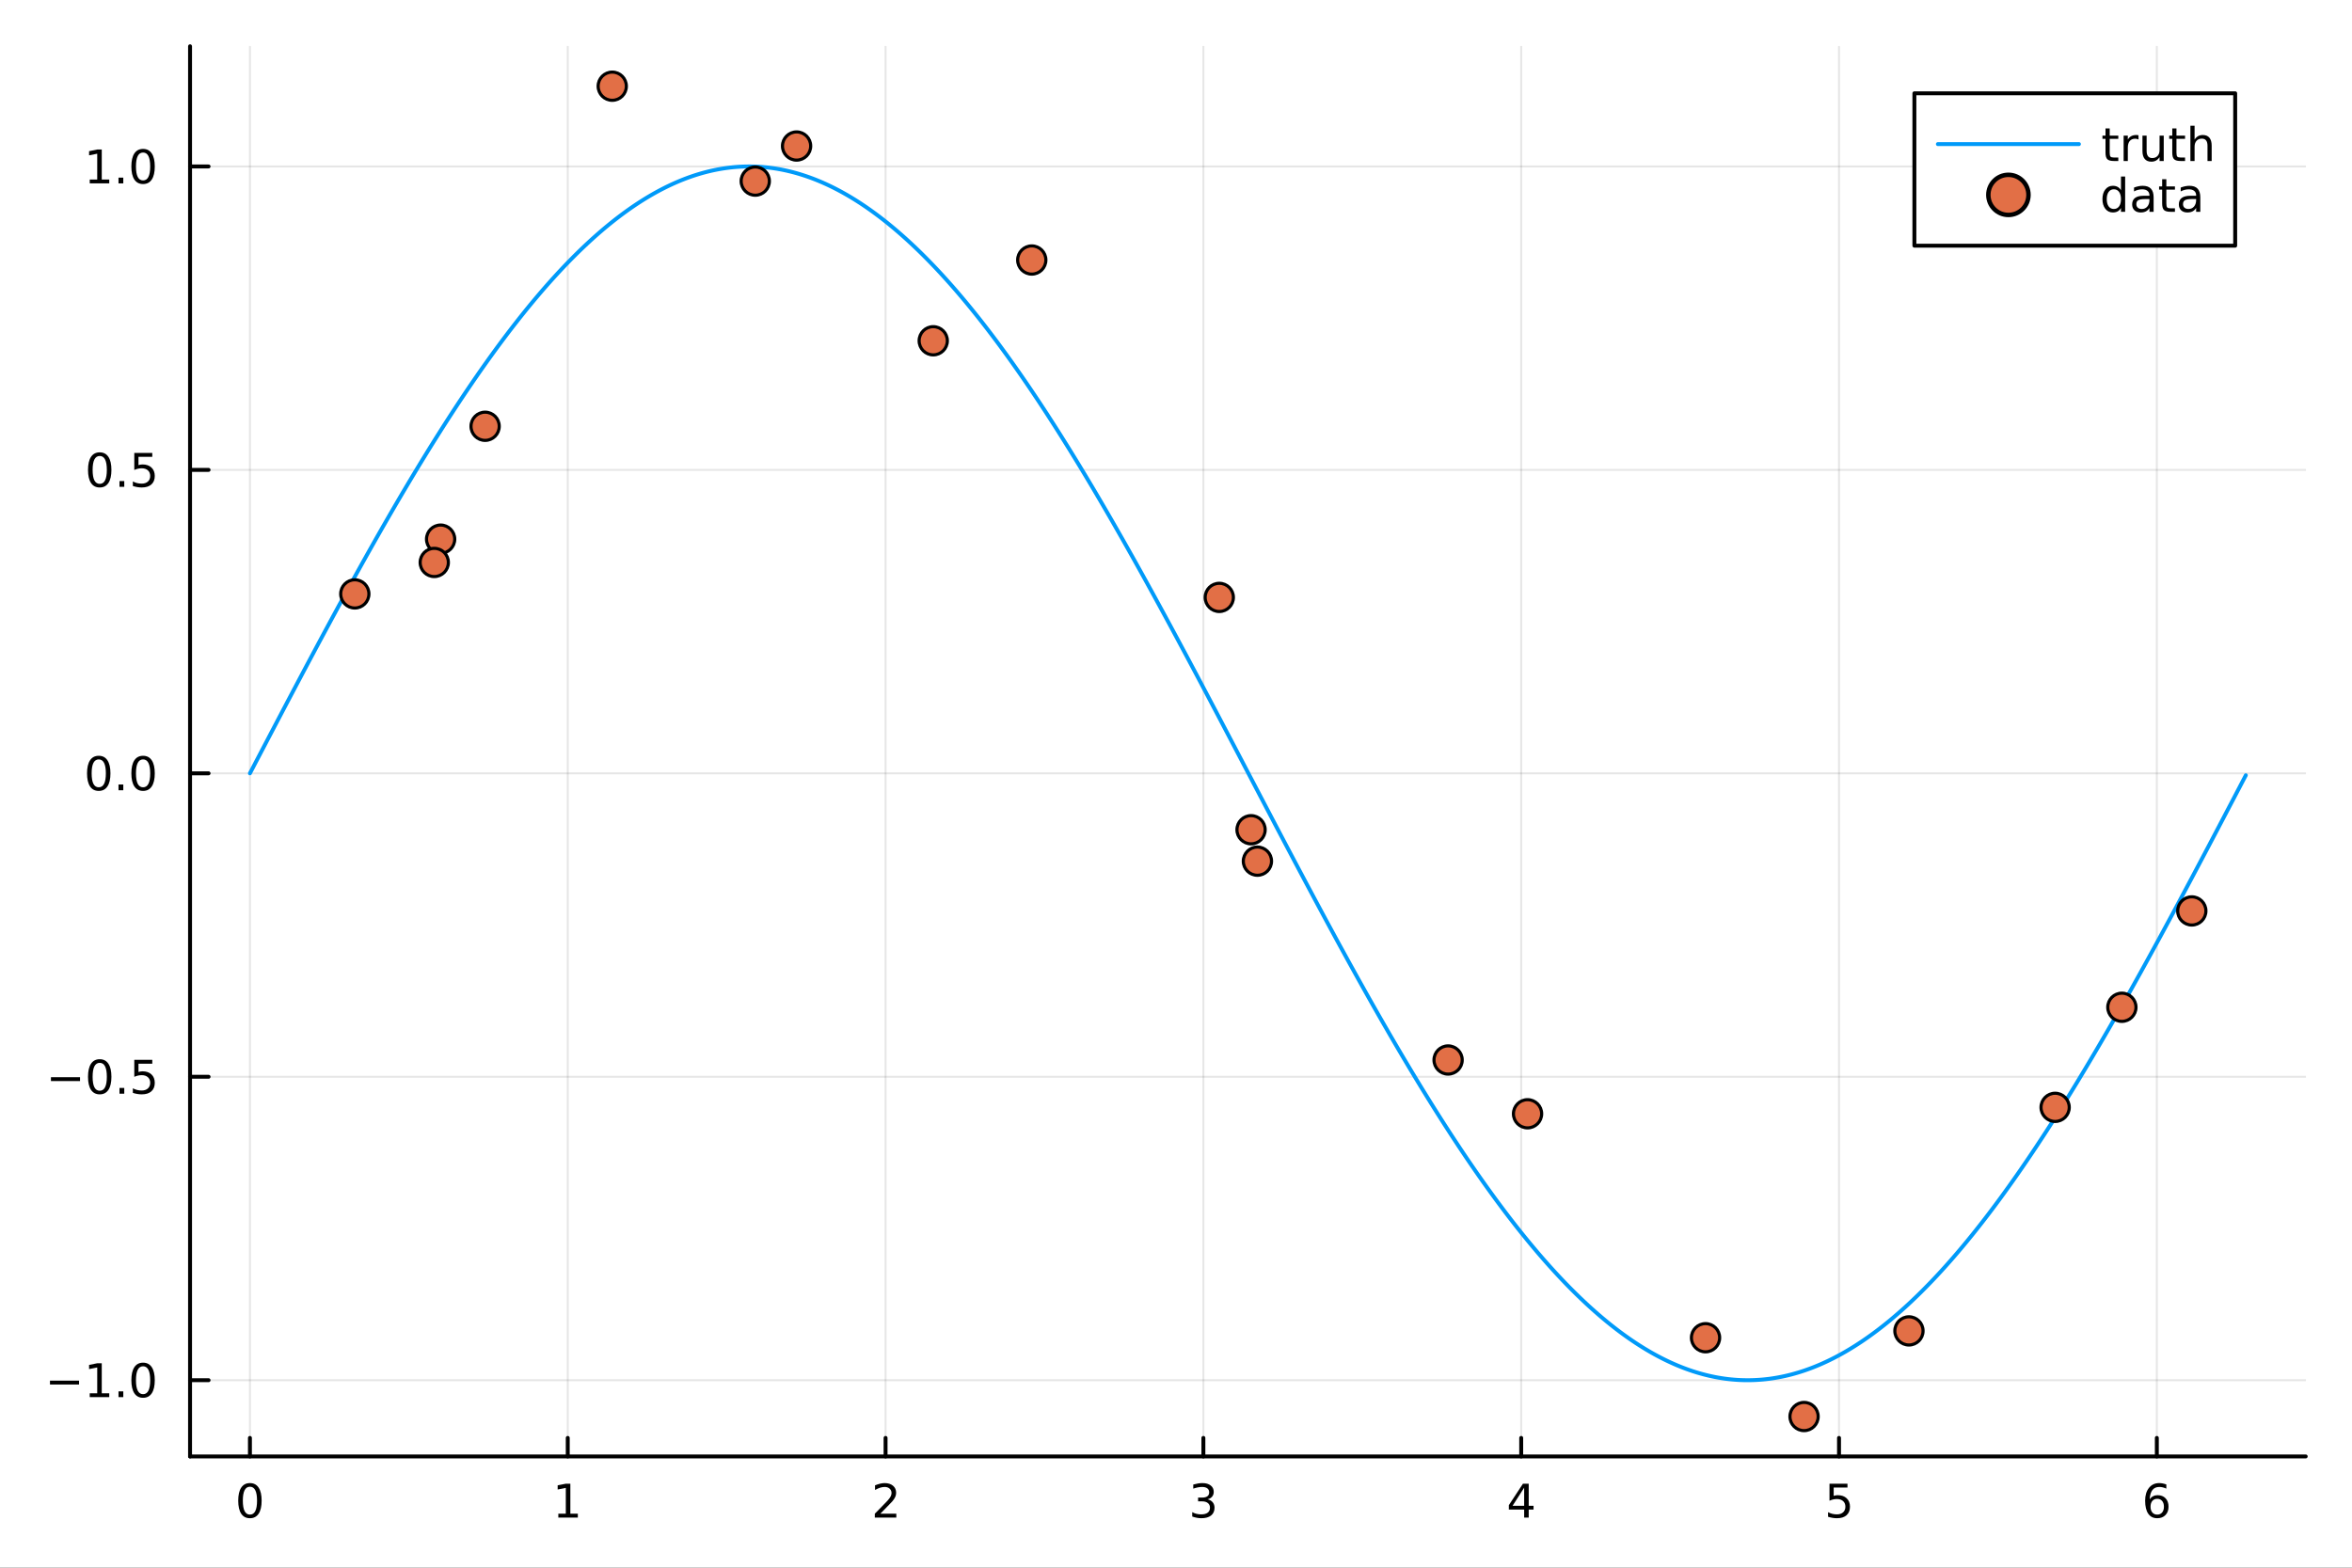 <?xml version="1.0" encoding="utf-8"?>
<svg xmlns="http://www.w3.org/2000/svg" xmlns:xlink="http://www.w3.org/1999/xlink" width="600" height="400" viewBox="0 0 2400 1600">
<rect x="0" y="0" width="2400" height="1600" fill="#333333" stroke="none"/>
<defs>
  <clipPath id="clip470">
    <rect x="0" y="0" width="2400" height="1600"/>
  </clipPath>
</defs>
<path clip-path="url(#clip470)" d="M0 1600 L2400 1600 L2400 0 L0 0  Z" fill="#ffffff" fill-rule="evenodd" fill-opacity="1"/>
<defs>
  <clipPath id="clip471">
    <rect x="480" y="0" width="1681" height="1600"/>
  </clipPath>
</defs>
<path clip-path="url(#clip470)" d="M193.936 1486.45 L2352.76 1486.45 L2352.76 47.244 L193.936 47.244  Z" fill="#ffffff" fill-rule="evenodd" fill-opacity="1"/>
<defs>
  <clipPath id="clip472">
    <rect x="193" y="47" width="2160" height="1440"/>
  </clipPath>
</defs>
<polyline clip-path="url(#clip472)" style="stroke:#000000; stroke-linecap:round; stroke-linejoin:round; stroke-width:2; stroke-opacity:0.1; fill:none" points="255.035,1486.45 255.035,47.244 "/>
<polyline clip-path="url(#clip472)" style="stroke:#000000; stroke-linecap:round; stroke-linejoin:round; stroke-width:2; stroke-opacity:0.1; fill:none" points="579.338,1486.45 579.338,47.244 "/>
<polyline clip-path="url(#clip472)" style="stroke:#000000; stroke-linecap:round; stroke-linejoin:round; stroke-width:2; stroke-opacity:0.1; fill:none" points="903.641,1486.45 903.641,47.244 "/>
<polyline clip-path="url(#clip472)" style="stroke:#000000; stroke-linecap:round; stroke-linejoin:round; stroke-width:2; stroke-opacity:0.1; fill:none" points="1227.94,1486.45 1227.94,47.244 "/>
<polyline clip-path="url(#clip472)" style="stroke:#000000; stroke-linecap:round; stroke-linejoin:round; stroke-width:2; stroke-opacity:0.1; fill:none" points="1552.25,1486.45 1552.25,47.244 "/>
<polyline clip-path="url(#clip472)" style="stroke:#000000; stroke-linecap:round; stroke-linejoin:round; stroke-width:2; stroke-opacity:0.1; fill:none" points="1876.55,1486.45 1876.55,47.244 "/>
<polyline clip-path="url(#clip472)" style="stroke:#000000; stroke-linecap:round; stroke-linejoin:round; stroke-width:2; stroke-opacity:0.1; fill:none" points="2200.85,1486.45 2200.85,47.244 "/>
<polyline clip-path="url(#clip472)" style="stroke:#000000; stroke-linecap:round; stroke-linejoin:round; stroke-width:2; stroke-opacity:0.1; fill:none" points="193.936,1408.65 2352.76,1408.65 "/>
<polyline clip-path="url(#clip472)" style="stroke:#000000; stroke-linecap:round; stroke-linejoin:round; stroke-width:2; stroke-opacity:0.1; fill:none" points="193.936,1098.96 2352.76,1098.96 "/>
<polyline clip-path="url(#clip472)" style="stroke:#000000; stroke-linecap:round; stroke-linejoin:round; stroke-width:2; stroke-opacity:0.1; fill:none" points="193.936,789.268 2352.76,789.268 "/>
<polyline clip-path="url(#clip472)" style="stroke:#000000; stroke-linecap:round; stroke-linejoin:round; stroke-width:2; stroke-opacity:0.1; fill:none" points="193.936,479.577 2352.76,479.577 "/>
<polyline clip-path="url(#clip472)" style="stroke:#000000; stroke-linecap:round; stroke-linejoin:round; stroke-width:2; stroke-opacity:0.1; fill:none" points="193.936,169.886 2352.76,169.886 "/>
<polyline clip-path="url(#clip470)" style="stroke:#000000; stroke-linecap:round; stroke-linejoin:round; stroke-width:4; stroke-opacity:1; fill:none" points="193.936,1486.45 2352.76,1486.45 "/>
<polyline clip-path="url(#clip470)" style="stroke:#000000; stroke-linecap:round; stroke-linejoin:round; stroke-width:4; stroke-opacity:1; fill:none" points="255.035,1486.45 255.035,1467.55 "/>
<polyline clip-path="url(#clip470)" style="stroke:#000000; stroke-linecap:round; stroke-linejoin:round; stroke-width:4; stroke-opacity:1; fill:none" points="579.338,1486.45 579.338,1467.55 "/>
<polyline clip-path="url(#clip470)" style="stroke:#000000; stroke-linecap:round; stroke-linejoin:round; stroke-width:4; stroke-opacity:1; fill:none" points="903.641,1486.45 903.641,1467.55 "/>
<polyline clip-path="url(#clip470)" style="stroke:#000000; stroke-linecap:round; stroke-linejoin:round; stroke-width:4; stroke-opacity:1; fill:none" points="1227.94,1486.45 1227.94,1467.55 "/>
<polyline clip-path="url(#clip470)" style="stroke:#000000; stroke-linecap:round; stroke-linejoin:round; stroke-width:4; stroke-opacity:1; fill:none" points="1552.25,1486.45 1552.25,1467.55 "/>
<polyline clip-path="url(#clip470)" style="stroke:#000000; stroke-linecap:round; stroke-linejoin:round; stroke-width:4; stroke-opacity:1; fill:none" points="1876.55,1486.45 1876.55,1467.55 "/>
<polyline clip-path="url(#clip470)" style="stroke:#000000; stroke-linecap:round; stroke-linejoin:round; stroke-width:4; stroke-opacity:1; fill:none" points="2200.85,1486.45 2200.85,1467.55 "/>
<path clip-path="url(#clip470)" d="M255.035 1517.37 Q251.424 1517.37 249.595 1520.93 Q247.789 1524.47 247.789 1531.6 Q247.789 1538.71 249.595 1542.27 Q251.424 1545.82 255.035 1545.82 Q258.669 1545.82 260.474 1542.27 Q262.303 1538.71 262.303 1531.6 Q262.303 1524.47 260.474 1520.93 Q258.669 1517.37 255.035 1517.37 M255.035 1513.66 Q260.845 1513.66 263.9 1518.27 Q266.979 1522.85 266.979 1531.6 Q266.979 1540.33 263.9 1544.94 Q260.845 1549.52 255.035 1549.52 Q249.225 1549.52 246.146 1544.94 Q243.09 1540.33 243.09 1531.6 Q243.09 1522.85 246.146 1518.27 Q249.225 1513.66 255.035 1513.66 Z" fill="#000000" fill-rule="nonzero" fill-opacity="1" /><path clip-path="url(#clip470)" d="M569.72 1544.91 L577.358 1544.91 L577.358 1518.55 L569.048 1520.21 L569.048 1515.95 L577.312 1514.29 L581.988 1514.29 L581.988 1544.91 L589.627 1544.91 L589.627 1548.85 L569.72 1548.85 L569.72 1544.91 Z" fill="#000000" fill-rule="nonzero" fill-opacity="1" /><path clip-path="url(#clip470)" d="M898.293 1544.91 L914.613 1544.91 L914.613 1548.85 L892.668 1548.85 L892.668 1544.91 Q895.33 1542.16 899.914 1537.53 Q904.52 1532.88 905.701 1531.53 Q907.946 1529.01 908.826 1527.27 Q909.729 1525.51 909.729 1523.82 Q909.729 1521.07 907.784 1519.33 Q905.863 1517.6 902.761 1517.6 Q900.562 1517.6 898.108 1518.36 Q895.678 1519.13 892.9 1520.68 L892.9 1515.95 Q895.724 1514.82 898.178 1514.24 Q900.631 1513.66 902.668 1513.66 Q908.039 1513.66 911.233 1516.35 Q914.428 1519.03 914.428 1523.52 Q914.428 1525.65 913.617 1527.57 Q912.83 1529.47 910.724 1532.07 Q910.145 1532.74 907.043 1535.95 Q903.942 1539.15 898.293 1544.91 Z" fill="#000000" fill-rule="nonzero" fill-opacity="1" /><path clip-path="url(#clip470)" d="M1232.19 1530.21 Q1235.55 1530.93 1237.42 1533.2 Q1239.32 1535.47 1239.32 1538.8 Q1239.32 1543.92 1235.8 1546.72 Q1232.28 1549.52 1225.8 1549.52 Q1223.63 1549.52 1221.31 1549.08 Q1219.02 1548.66 1216.57 1547.81 L1216.57 1543.29 Q1218.51 1544.43 1220.83 1545.01 Q1223.14 1545.58 1225.66 1545.58 Q1230.06 1545.58 1232.35 1543.85 Q1234.67 1542.11 1234.67 1538.8 Q1234.67 1535.75 1232.52 1534.03 Q1230.39 1532.3 1226.57 1532.3 L1222.54 1532.3 L1222.54 1528.45 L1226.75 1528.45 Q1230.2 1528.45 1232.03 1527.09 Q1233.86 1525.7 1233.86 1523.11 Q1233.86 1520.45 1231.96 1519.03 Q1230.08 1517.6 1226.57 1517.6 Q1224.64 1517.6 1222.45 1518.01 Q1220.25 1518.43 1217.61 1519.31 L1217.61 1515.14 Q1220.27 1514.4 1222.58 1514.03 Q1224.92 1513.66 1226.98 1513.66 Q1232.31 1513.66 1235.41 1516.09 Q1238.51 1518.5 1238.51 1522.62 Q1238.51 1525.49 1236.87 1527.48 Q1235.22 1529.45 1232.19 1530.21 Z" fill="#000000" fill-rule="nonzero" fill-opacity="1" /><path clip-path="url(#clip470)" d="M1555.26 1518.36 L1543.45 1536.81 L1555.26 1536.81 L1555.26 1518.36 M1554.03 1514.29 L1559.91 1514.29 L1559.91 1536.81 L1564.84 1536.81 L1564.84 1540.7 L1559.91 1540.7 L1559.91 1548.85 L1555.26 1548.85 L1555.26 1540.7 L1539.65 1540.7 L1539.65 1536.19 L1554.03 1514.29 Z" fill="#000000" fill-rule="nonzero" fill-opacity="1" /><path clip-path="url(#clip470)" d="M1866.83 1514.29 L1885.18 1514.29 L1885.18 1518.22 L1871.11 1518.22 L1871.11 1526.7 Q1872.13 1526.35 1873.15 1526.19 Q1874.17 1526 1875.18 1526 Q1880.97 1526 1884.35 1529.17 Q1887.73 1532.34 1887.73 1537.76 Q1887.73 1543.34 1884.26 1546.44 Q1880.79 1549.52 1874.47 1549.52 Q1872.29 1549.52 1870.02 1549.15 Q1867.78 1548.78 1865.37 1548.04 L1865.37 1543.34 Q1867.45 1544.47 1869.67 1545.03 Q1871.9 1545.58 1874.37 1545.58 Q1878.38 1545.58 1880.72 1543.48 Q1883.05 1541.37 1883.05 1537.76 Q1883.05 1534.15 1880.72 1532.04 Q1878.38 1529.94 1874.37 1529.94 Q1872.5 1529.94 1870.62 1530.35 Q1868.77 1530.77 1866.83 1531.65 L1866.83 1514.29 Z" fill="#000000" fill-rule="nonzero" fill-opacity="1" /><path clip-path="url(#clip470)" d="M2201.26 1529.7 Q2198.11 1529.7 2196.26 1531.86 Q2194.43 1534.01 2194.43 1537.76 Q2194.43 1541.49 2196.26 1543.66 Q2198.11 1545.82 2201.26 1545.82 Q2204.41 1545.82 2206.23 1543.66 Q2208.09 1541.49 2208.09 1537.76 Q2208.09 1534.01 2206.23 1531.86 Q2204.41 1529.7 2201.26 1529.7 M2210.54 1515.05 L2210.54 1519.31 Q2208.78 1518.48 2206.98 1518.04 Q2205.19 1517.6 2203.43 1517.6 Q2198.8 1517.6 2196.35 1520.72 Q2193.92 1523.85 2193.57 1530.17 Q2194.94 1528.15 2197 1527.09 Q2199.06 1526 2201.54 1526 Q2206.74 1526 2209.75 1529.17 Q2212.79 1532.32 2212.79 1537.76 Q2212.79 1543.08 2209.64 1546.3 Q2206.49 1549.52 2201.26 1549.52 Q2195.26 1549.52 2192.09 1544.94 Q2188.92 1540.33 2188.92 1531.6 Q2188.92 1523.41 2192.81 1518.55 Q2196.7 1513.66 2203.25 1513.66 Q2205.01 1513.66 2206.79 1514.01 Q2208.6 1514.36 2210.54 1515.05 Z" fill="#000000" fill-rule="nonzero" fill-opacity="1" /><polyline clip-path="url(#clip470)" style="stroke:#000000; stroke-linecap:round; stroke-linejoin:round; stroke-width:4; stroke-opacity:1; fill:none" points="193.936,1486.45 193.936,47.244 "/>
<polyline clip-path="url(#clip470)" style="stroke:#000000; stroke-linecap:round; stroke-linejoin:round; stroke-width:4; stroke-opacity:1; fill:none" points="193.936,1408.65 212.834,1408.65 "/>
<polyline clip-path="url(#clip470)" style="stroke:#000000; stroke-linecap:round; stroke-linejoin:round; stroke-width:4; stroke-opacity:1; fill:none" points="193.936,1098.96 212.834,1098.96 "/>
<polyline clip-path="url(#clip470)" style="stroke:#000000; stroke-linecap:round; stroke-linejoin:round; stroke-width:4; stroke-opacity:1; fill:none" points="193.936,789.268 212.834,789.268 "/>
<polyline clip-path="url(#clip470)" style="stroke:#000000; stroke-linecap:round; stroke-linejoin:round; stroke-width:4; stroke-opacity:1; fill:none" points="193.936,479.577 212.834,479.577 "/>
<polyline clip-path="url(#clip470)" style="stroke:#000000; stroke-linecap:round; stroke-linejoin:round; stroke-width:4; stroke-opacity:1; fill:none" points="193.936,169.886 212.834,169.886 "/>
<path clip-path="url(#clip470)" d="M50.992 1409.1 L80.668 1409.1 L80.668 1413.04 L50.992 1413.04 L50.992 1409.1 Z" fill="#000000" fill-rule="nonzero" fill-opacity="1" /><path clip-path="url(#clip470)" d="M91.571 1422 L99.21 1422 L99.21 1395.63 L90.899 1397.3 L90.899 1393.04 L99.163 1391.37 L103.839 1391.37 L103.839 1422 L111.478 1422 L111.478 1425.93 L91.571 1425.93 L91.571 1422 Z" fill="#000000" fill-rule="nonzero" fill-opacity="1" /><path clip-path="url(#clip470)" d="M120.922 1420.05 L125.807 1420.05 L125.807 1425.93 L120.922 1425.93 L120.922 1420.05 Z" fill="#000000" fill-rule="nonzero" fill-opacity="1" /><path clip-path="url(#clip470)" d="M145.992 1394.45 Q142.381 1394.45 140.552 1398.01 Q138.746 1401.56 138.746 1408.69 Q138.746 1415.79 140.552 1419.36 Q142.381 1422.9 145.992 1422.9 Q149.626 1422.9 151.431 1419.36 Q153.26 1415.79 153.26 1408.69 Q153.26 1401.56 151.431 1398.01 Q149.626 1394.45 145.992 1394.45 M145.992 1390.75 Q151.802 1390.75 154.857 1395.35 Q157.936 1399.94 157.936 1408.69 Q157.936 1417.41 154.857 1422.02 Q151.802 1426.6 145.992 1426.6 Q140.181 1426.6 137.103 1422.02 Q134.047 1417.41 134.047 1408.69 Q134.047 1399.94 137.103 1395.35 Q140.181 1390.75 145.992 1390.75 Z" fill="#000000" fill-rule="nonzero" fill-opacity="1" /><path clip-path="url(#clip470)" d="M51.987 1099.41 L81.663 1099.41 L81.663 1103.35 L51.987 1103.35 L51.987 1099.41 Z" fill="#000000" fill-rule="nonzero" fill-opacity="1" /><path clip-path="url(#clip470)" d="M101.756 1084.76 Q98.145 1084.76 96.316 1088.32 Q94.51 1091.86 94.51 1098.99 Q94.51 1106.1 96.316 1109.67 Q98.145 1113.21 101.756 1113.21 Q105.39 1113.21 107.196 1109.67 Q109.024 1106.1 109.024 1098.99 Q109.024 1091.86 107.196 1088.32 Q105.39 1084.76 101.756 1084.76 M101.756 1081.05 Q107.566 1081.05 110.621 1085.66 Q113.7 1090.24 113.7 1098.99 Q113.7 1107.72 110.621 1112.33 Q107.566 1116.91 101.756 1116.91 Q95.946 1116.91 92.867 1112.33 Q89.811 1107.72 89.811 1098.99 Q89.811 1090.24 92.867 1085.66 Q95.946 1081.05 101.756 1081.05 Z" fill="#000000" fill-rule="nonzero" fill-opacity="1" /><path clip-path="url(#clip470)" d="M121.918 1110.36 L126.802 1110.36 L126.802 1116.24 L121.918 1116.24 L121.918 1110.36 Z" fill="#000000" fill-rule="nonzero" fill-opacity="1" /><path clip-path="url(#clip470)" d="M137.033 1081.68 L155.39 1081.68 L155.39 1085.61 L141.316 1085.61 L141.316 1094.09 Q142.334 1093.74 143.353 1093.58 Q144.371 1093.39 145.39 1093.39 Q151.177 1093.39 154.556 1096.56 Q157.936 1099.73 157.936 1105.15 Q157.936 1110.73 154.464 1113.83 Q150.992 1116.91 144.672 1116.91 Q142.496 1116.91 140.228 1116.54 Q137.982 1116.17 135.575 1115.43 L135.575 1110.73 Q137.658 1111.86 139.881 1112.42 Q142.103 1112.98 144.58 1112.98 Q148.584 1112.98 150.922 1110.87 Q153.26 1108.76 153.26 1105.15 Q153.26 1101.54 150.922 1099.43 Q148.584 1097.33 144.58 1097.33 Q142.705 1097.33 140.83 1097.74 Q138.978 1098.16 137.033 1099.04 L137.033 1081.68 Z" fill="#000000" fill-rule="nonzero" fill-opacity="1" /><path clip-path="url(#clip470)" d="M100.76 775.067 Q97.149 775.067 95.321 778.632 Q93.515 782.173 93.515 789.303 Q93.515 796.409 95.321 799.974 Q97.149 803.516 100.76 803.516 Q104.395 803.516 106.2 799.974 Q108.029 796.409 108.029 789.303 Q108.029 782.173 106.2 778.632 Q104.395 775.067 100.76 775.067 M100.76 771.363 Q106.571 771.363 109.626 775.97 Q112.705 780.553 112.705 789.303 Q112.705 798.03 109.626 802.636 Q106.571 807.219 100.76 807.219 Q94.95 807.219 91.871 802.636 Q88.816 798.03 88.816 789.303 Q88.816 780.553 91.871 775.97 Q94.95 771.363 100.76 771.363 Z" fill="#000000" fill-rule="nonzero" fill-opacity="1" /><path clip-path="url(#clip470)" d="M120.922 800.669 L125.807 800.669 L125.807 806.548 L120.922 806.548 L120.922 800.669 Z" fill="#000000" fill-rule="nonzero" fill-opacity="1" /><path clip-path="url(#clip470)" d="M145.992 775.067 Q142.381 775.067 140.552 778.632 Q138.746 782.173 138.746 789.303 Q138.746 796.409 140.552 799.974 Q142.381 803.516 145.992 803.516 Q149.626 803.516 151.431 799.974 Q153.26 796.409 153.26 789.303 Q153.26 782.173 151.431 778.632 Q149.626 775.067 145.992 775.067 M145.992 771.363 Q151.802 771.363 154.857 775.97 Q157.936 780.553 157.936 789.303 Q157.936 798.03 154.857 802.636 Q151.802 807.219 145.992 807.219 Q140.181 807.219 137.103 802.636 Q134.047 798.03 134.047 789.303 Q134.047 780.553 137.103 775.97 Q140.181 771.363 145.992 771.363 Z" fill="#000000" fill-rule="nonzero" fill-opacity="1" /><path clip-path="url(#clip470)" d="M101.756 465.376 Q98.145 465.376 96.316 468.94 Q94.51 472.482 94.51 479.612 Q94.51 486.718 96.316 490.283 Q98.145 493.825 101.756 493.825 Q105.39 493.825 107.196 490.283 Q109.024 486.718 109.024 479.612 Q109.024 472.482 107.196 468.94 Q105.39 465.376 101.756 465.376 M101.756 461.672 Q107.566 461.672 110.621 466.278 Q113.7 470.862 113.7 479.612 Q113.7 488.338 110.621 492.945 Q107.566 497.528 101.756 497.528 Q95.946 497.528 92.867 492.945 Q89.811 488.338 89.811 479.612 Q89.811 470.862 92.867 466.278 Q95.946 461.672 101.756 461.672 Z" fill="#000000" fill-rule="nonzero" fill-opacity="1" /><path clip-path="url(#clip470)" d="M121.918 490.977 L126.802 490.977 L126.802 496.857 L121.918 496.857 L121.918 490.977 Z" fill="#000000" fill-rule="nonzero" fill-opacity="1" /><path clip-path="url(#clip470)" d="M137.033 462.297 L155.39 462.297 L155.39 466.232 L141.316 466.232 L141.316 474.704 Q142.334 474.357 143.353 474.195 Q144.371 474.01 145.39 474.01 Q151.177 474.01 154.556 477.181 Q157.936 480.352 157.936 485.769 Q157.936 491.348 154.464 494.45 Q150.992 497.528 144.672 497.528 Q142.496 497.528 140.228 497.158 Q137.982 496.788 135.575 496.047 L135.575 491.348 Q137.658 492.482 139.881 493.038 Q142.103 493.593 144.58 493.593 Q148.584 493.593 150.922 491.487 Q153.26 489.38 153.26 485.769 Q153.26 482.158 150.922 480.052 Q148.584 477.945 144.58 477.945 Q142.705 477.945 140.83 478.362 Q138.978 478.778 137.033 479.658 L137.033 462.297 Z" fill="#000000" fill-rule="nonzero" fill-opacity="1" /><path clip-path="url(#clip470)" d="M91.571 183.231 L99.21 183.231 L99.21 156.865 L90.899 158.532 L90.899 154.272 L99.163 152.606 L103.839 152.606 L103.839 183.231 L111.478 183.231 L111.478 187.166 L91.571 187.166 L91.571 183.231 Z" fill="#000000" fill-rule="nonzero" fill-opacity="1" /><path clip-path="url(#clip470)" d="M120.922 181.286 L125.807 181.286 L125.807 187.166 L120.922 187.166 L120.922 181.286 Z" fill="#000000" fill-rule="nonzero" fill-opacity="1" /><path clip-path="url(#clip470)" d="M145.992 155.685 Q142.381 155.685 140.552 159.249 Q138.746 162.791 138.746 169.921 Q138.746 177.027 140.552 180.592 Q142.381 184.133 145.992 184.133 Q149.626 184.133 151.431 180.592 Q153.26 177.027 153.26 169.921 Q153.26 162.791 151.431 159.249 Q149.626 155.685 145.992 155.685 M145.992 151.981 Q151.802 151.981 154.857 156.587 Q157.936 161.171 157.936 169.921 Q157.936 178.647 154.857 183.254 Q151.802 187.837 145.992 187.837 Q140.181 187.837 137.103 183.254 Q134.047 178.647 134.047 169.921 Q134.047 161.171 137.103 156.587 Q140.181 151.981 145.992 151.981 Z" fill="#000000" fill-rule="nonzero" fill-opacity="1" /><polyline clip-path="url(#clip472)" style="stroke:#009af9; stroke-linecap:round; stroke-linejoin:round; stroke-width:4; stroke-opacity:1; fill:none" points="255.035,789.268 258.278,783.074 261.521,776.881 264.764,770.689 268.007,764.499 271.25,758.312 274.493,752.127 277.736,745.947 280.979,739.77 284.222,733.599 287.465,727.433 290.708,721.273 293.951,715.12 297.194,708.975 300.437,702.838 303.68,696.709 306.923,690.589 310.166,684.48 313.409,678.38 316.652,672.292 319.895,666.216 323.138,660.152 326.381,654.101 329.624,648.063 332.867,642.039 336.11,636.03 339.353,630.037 342.596,624.059 345.84,618.098 349.083,612.154 352.326,606.228 355.569,600.32 358.812,594.431 362.055,588.562 365.298,582.712 368.541,576.883 371.784,571.076 375.027,565.29 378.27,559.527 381.513,553.786 384.756,548.069 387.999,542.377 391.242,536.709 394.485,531.066 397.728,525.449 400.971,519.858 404.214,514.295 407.457,508.758 410.7,503.25 413.943,497.771 417.186,492.32 420.429,486.9 423.672,481.509 426.915,476.15 430.158,470.821 433.401,465.525 436.644,460.261 439.887,455.03 443.13,449.832 446.373,444.668 449.616,439.539 452.859,434.444 456.103,429.385 459.346,424.362 462.589,419.376 465.832,414.426 469.075,409.514 472.318,404.64 475.561,399.805 478.804,395.008 482.047,390.251 485.29,385.534 488.533,380.857 491.776,376.221 495.019,371.626 498.262,367.073 501.505,362.562 504.748,358.094 507.991,353.669 511.234,349.288 514.477,344.95 517.72,340.657 520.963,336.409 524.206,332.206 527.449,328.049 530.692,323.938 533.935,319.874 537.178,315.856 540.421,311.886 543.664,307.964 546.907,304.089 550.15,300.263 553.393,296.487 556.636,292.759 559.879,289.081 563.122,285.453 566.366,281.875 569.609,278.349 572.852,274.873 576.095,271.448 579.338,268.076 582.581,264.755 585.824,261.487 589.067,258.272 592.31,255.11 595.553,252.002 598.796,248.947 602.039,245.946 605.282,242.999 608.525,240.107 611.768,237.27 615.011,234.488 618.254,231.762 621.497,229.091 624.74,226.477 627.983,223.918 631.226,221.417 634.469,218.972 637.712,216.584 640.955,214.253 644.198,211.98 647.441,209.764 650.684,207.607 653.927,205.507 657.17,203.466 660.413,201.484 663.656,199.56 666.899,197.696 670.142,195.89 673.385,194.144 676.629,192.457 679.872,190.83 683.115,189.263 686.358,187.756 689.601,186.309 692.844,184.922 696.087,183.596 699.33,182.33 702.573,181.125 705.816,179.981 709.059,178.898 712.302,177.876 715.545,176.915 718.788,176.015 722.031,175.176 725.274,174.399 728.517,173.684 731.76,173.03 735.003,172.437 738.246,171.906 741.489,171.437 744.732,171.03 747.975,170.685 751.218,170.401 754.461,170.18 757.704,170.02 760.947,169.922 764.19,169.886 767.433,169.912 770.676,170 773.919,170.15 777.162,170.362 780.405,170.635 783.648,170.971 786.892,171.368 790.135,171.828 793.378,172.348 796.621,172.931 799.864,173.575 803.107,174.281 806.35,175.048 809.593,175.877 812.836,176.767 816.079,177.719 819.322,178.731 822.565,179.805 825.808,180.939 829.051,182.134 832.294,183.39 835.537,184.707 838.78,186.084 842.023,187.522 845.266,189.019 848.509,190.577 851.752,192.194 854.995,193.871 858.238,195.608 861.481,197.404 864.724,199.259 867.967,201.174 871.21,203.147 874.453,205.178 877.696,207.268 880.939,209.417 884.182,211.623 887.425,213.887 890.668,216.208 893.911,218.587 897.155,221.023 900.398,223.516 903.641,226.065 906.884,228.671 910.127,231.333 913.37,234.05 916.613,236.823 919.856,239.652 923.099,242.535 926.342,245.473 929.585,248.465 932.828,251.511 936.071,254.612 939.314,257.765 942.557,260.972 945.8,264.231 949.043,267.544 952.286,270.908 955.529,274.324 958.772,277.792 962.015,281.31 965.258,284.88 968.501,288.5 971.744,292.17 974.987,295.89 978.23,299.659 981.473,303.477 984.716,307.343 987.959,311.258 991.202,315.221 994.445,319.231 997.688,323.288 1000.93,327.392 1004.17,331.541 1007.42,335.737 1010.66,339.978 1013.9,344.264 1017.15,348.594 1020.39,352.969 1023.63,357.387 1026.88,361.848 1030.12,366.352 1033.36,370.898 1036.6,375.486 1039.85,380.116 1043.09,384.786 1046.33,389.497 1049.58,394.248 1052.82,399.038 1056.06,403.868 1059.31,408.736 1062.55,413.642 1065.79,418.585 1069.04,423.566 1072.28,428.583 1075.52,433.636 1078.76,438.725 1082.01,443.849 1085.25,449.007 1088.49,454.199 1091.74,459.425 1094.98,464.684 1098.22,469.976 1101.47,475.299 1104.71,480.654 1107.95,486.039 1111.19,491.455 1114.44,496.901 1117.68,502.376 1120.92,507.879 1124.17,513.411 1127.41,518.97 1130.65,524.557 1133.9,530.169 1137.14,535.808 1140.38,541.472 1143.62,547.161 1146.87,552.874 1150.11,558.611 1153.35,564.37 1156.6,570.153 1159.84,575.957 1163.08,581.782 1166.33,587.629 1169.57,593.495 1172.81,599.381 1176.06,605.286 1179.3,611.209 1182.54,617.15 1185.78,623.109 1189.03,629.084 1192.27,635.075 1195.51,641.081 1198.76,647.103 1202,653.138 1205.24,659.187 1208.49,665.249 1211.73,671.324 1214.97,677.41 1218.21,683.507 1221.46,689.615 1224.7,695.734 1227.94,701.861 1231.19,707.997 1234.43,714.141 1237.67,720.293 1240.92,726.452 1244.16,732.617 1247.4,738.787 1250.64,744.963 1253.89,751.143 1257.13,757.327 1260.37,763.514 1263.62,769.703 1266.86,775.895 1270.1,782.088 1273.35,788.282 1276.59,794.475 1279.83,800.669 1283.08,806.861 1286.32,813.051 1289.56,819.239 1292.8,825.424 1296.05,831.605 1299.29,837.782 1302.53,843.955 1305.78,850.122 1309.02,856.282 1312.26,862.436 1315.51,868.583 1318.75,874.722 1321.99,880.852 1325.23,886.973 1328.48,893.084 1331.72,899.185 1334.96,905.275 1338.21,911.353 1341.45,917.42 1344.69,923.473 1347.94,929.513 1351.18,935.539 1354.42,941.55 1357.66,947.546 1360.91,953.526 1364.15,959.49 1367.39,965.436 1370.64,971.365 1373.88,977.276 1377.12,983.168 1380.37,989.041 1383.61,994.894 1386.85,1000.73 1390.1,1006.54 1393.34,1012.33 1396.58,1018.09 1399.82,1023.84 1403.07,1029.56 1406.31,1035.25 1409.55,1040.93 1412.8,1046.57 1416.04,1052.19 1419.28,1057.79 1422.53,1063.36 1425.77,1068.9 1429.01,1074.41 1432.25,1079.89 1435.5,1085.35 1438.74,1090.78 1441.98,1096.17 1445.23,1101.53 1448.47,1106.87 1451.71,1112.17 1454.96,1117.44 1458.2,1122.68 1461.44,1127.88 1464.68,1133.05 1467.93,1138.18 1471.17,1143.28 1474.41,1148.35 1477.66,1153.38 1480.9,1158.37 1484.14,1163.32 1487.39,1168.24 1490.63,1173.12 1493.87,1177.96 1497.11,1182.77 1500.36,1187.53 1503.6,1192.25 1506.84,1196.94 1510.09,1201.58 1513.33,1206.18 1516.57,1210.74 1519.82,1215.26 1523.06,1219.73 1526.3,1224.17 1529.55,1228.55 1532.79,1232.9 1536.03,1237.2 1539.27,1241.45 1542.52,1245.66 1545.76,1249.83 1549,1253.95 1552.25,1258.02 1555.49,1262.04 1558.73,1266.02 1561.98,1269.95 1565.22,1273.83 1568.46,1277.67 1571.7,1281.45 1574.95,1285.19 1578.19,1288.87 1581.43,1292.51 1584.68,1296.09 1587.92,1299.63 1591.16,1303.11 1594.41,1306.55 1597.65,1309.93 1600.89,1313.26 1604.13,1316.53 1607.38,1319.76 1610.62,1322.93 1613.86,1326.04 1617.11,1329.11 1620.35,1332.12 1623.59,1335.07 1626.84,1337.97 1630.08,1340.82 1633.32,1343.61 1636.57,1346.34 1639.81,1349.02 1643.05,1351.65 1646.29,1354.21 1649.54,1356.73 1652.78,1359.18 1656.02,1361.58 1659.27,1363.92 1662.51,1366.2 1665.75,1368.42 1669,1370.59 1672.24,1372.7 1675.48,1374.75 1678.72,1376.74 1681.97,1378.67 1685.21,1380.55 1688.45,1382.36 1691.7,1384.12 1694.94,1385.81 1698.18,1387.45 1701.43,1389.03 1704.67,1390.54 1707.91,1392 1711.15,1393.4 1714.4,1394.73 1717.64,1396.01 1720.88,1397.22 1724.13,1398.38 1727.37,1399.47 1730.61,1400.5 1733.86,1401.47 1737.1,1402.38 1740.34,1403.23 1743.59,1404.02 1746.83,1404.74 1750.07,1405.41 1753.31,1406.01 1756.56,1406.55 1759.8,1407.03 1763.04,1407.45 1766.29,1407.8 1769.53,1408.09 1772.77,1408.33 1776.02,1408.5 1779.26,1408.6 1782.5,1408.65 1785.74,1408.63 1788.99,1408.55 1792.23,1408.41 1795.47,1408.21 1798.72,1407.95 1801.96,1407.62 1805.2,1407.24 1808.45,1406.79 1811.69,1406.27 1814.93,1405.7 1818.17,1405.07 1821.42,1404.37 1824.66,1403.61 1827.9,1402.8 1831.15,1401.91 1834.39,1400.97 1837.63,1399.97 1840.88,1398.91 1844.12,1397.78 1847.36,1396.6 1850.61,1395.35 1853.85,1394.04 1857.09,1392.68 1860.33,1391.25 1863.58,1389.76 1866.82,1388.21 1870.06,1386.6 1873.31,1384.94 1876.55,1383.21 1879.79,1381.42 1883.04,1379.58 1886.28,1377.67 1889.52,1375.71 1892.76,1373.69 1896.01,1371.6 1899.25,1369.47 1902.49,1367.27 1905.74,1365.01 1908.98,1362.7 1912.22,1360.33 1915.47,1357.9 1918.71,1355.42 1921.95,1352.88 1925.19,1350.28 1928.44,1347.63 1931.68,1344.92 1934.92,1342.16 1938.17,1339.34 1941.41,1336.46 1944.65,1333.54 1947.9,1330.55 1951.14,1327.51 1954.38,1324.42 1957.63,1321.28 1960.87,1318.08 1964.11,1314.83 1967.35,1311.52 1970.6,1308.17 1973.84,1304.76 1977.08,1301.3 1980.33,1297.79 1983.57,1294.23 1986.81,1290.62 1990.06,1286.95 1993.3,1283.24 1996.54,1279.48 1999.78,1275.67 2003.03,1271.81 2006.27,1267.9 2009.51,1263.95 2012.76,1259.95 2016,1255.9 2019.24,1251.8 2022.49,1247.66 2025.73,1243.47 2028.97,1239.24 2032.21,1234.96 2035.46,1230.63 2038.7,1226.27 2041.94,1221.86 2045.19,1217.4 2048.43,1212.9 2051.67,1208.36 2054.92,1203.78 2058.16,1199.16 2061.4,1194.5 2064.65,1189.79 2067.89,1185.05 2071.13,1180.26 2074.37,1175.44 2077.62,1170.58 2080.86,1165.68 2084.1,1160.74 2087.35,1155.77 2090.59,1150.75 2093.83,1145.71 2097.08,1140.62 2100.32,1135.51 2103.56,1130.35 2106.8,1125.17 2110.05,1119.95 2113.29,1114.69 2116.53,1109.41 2119.78,1104.09 2123.02,1098.74 2126.26,1093.36 2129.51,1087.95 2132.75,1082.5 2135.99,1077.03 2139.23,1071.54 2142.48,1066.01 2145.72,1060.45 2148.96,1054.87 2152.21,1049.26 2155.45,1043.63 2158.69,1037.97 2161.94,1032.28 2165.18,1026.57 2168.42,1020.84 2171.67,1015.08 2174.91,1009.31 2178.15,1003.51 2181.39,997.683 2184.64,991.84 2187.88,985.977 2191.12,980.094 2194.37,974.192 2197.61,968.271 2200.85,962.333 2204.1,956.377 2207.34,950.405 2210.58,944.417 2213.82,938.413 2217.07,932.394 2220.31,926.36 2223.55,920.313 2226.8,914.253 2230.04,908.181 2233.28,902.096 2236.53,896.001 2239.77,889.894 2243.01,883.778 2246.25,877.652 2249.5,871.517 2252.74,865.374 2255.98,859.223 2259.23,853.066 2262.47,846.902 2265.71,840.732 2268.96,834.557 2272.2,828.378 2275.44,822.195 2278.69,816.008 2281.93,809.819 2285.17,803.627 2288.41,797.435 2291.66,791.241 "/>
<circle clip-path="url(#clip472)" cx="1558.73" cy="1136.74" r="14.4" fill="#e26f46" fill-rule="evenodd" fill-opacity="1" stroke="#000000" stroke-opacity="1" stroke-width="3.2"/>
<circle clip-path="url(#clip472)" cx="2236.53" cy="929.703" r="14.4" fill="#e26f46" fill-rule="evenodd" fill-opacity="1" stroke="#000000" stroke-opacity="1" stroke-width="3.2"/>
<circle clip-path="url(#clip472)" cx="2165.18" cy="1028.02" r="14.4" fill="#e26f46" fill-rule="evenodd" fill-opacity="1" stroke="#000000" stroke-opacity="1" stroke-width="3.2"/>
<circle clip-path="url(#clip472)" cx="449.616" cy="550.258" r="14.4" fill="#e26f46" fill-rule="evenodd" fill-opacity="1" stroke="#000000" stroke-opacity="1" stroke-width="3.2"/>
<circle clip-path="url(#clip472)" cx="495.019" cy="435.063" r="14.4" fill="#e26f46" fill-rule="evenodd" fill-opacity="1" stroke="#000000" stroke-opacity="1" stroke-width="3.2"/>
<circle clip-path="url(#clip472)" cx="362.055" cy="606.149" r="14.4" fill="#e26f46" fill-rule="evenodd" fill-opacity="1" stroke="#000000" stroke-opacity="1" stroke-width="3.2"/>
<circle clip-path="url(#clip472)" cx="443.13" cy="574.047" r="14.4" fill="#e26f46" fill-rule="evenodd" fill-opacity="1" stroke="#000000" stroke-opacity="1" stroke-width="3.2"/>
<circle clip-path="url(#clip472)" cx="1477.66" cy="1081.84" r="14.4" fill="#e26f46" fill-rule="evenodd" fill-opacity="1" stroke="#000000" stroke-opacity="1" stroke-width="3.2"/>
<circle clip-path="url(#clip472)" cx="812.836" cy="149.028" r="14.4" fill="#e26f46" fill-rule="evenodd" fill-opacity="1" stroke="#000000" stroke-opacity="1" stroke-width="3.2"/>
<circle clip-path="url(#clip472)" cx="770.676" cy="184.844" r="14.4" fill="#e26f46" fill-rule="evenodd" fill-opacity="1" stroke="#000000" stroke-opacity="1" stroke-width="3.2"/>
<circle clip-path="url(#clip472)" cx="1052.82" cy="265.377" r="14.4" fill="#e26f46" fill-rule="evenodd" fill-opacity="1" stroke="#000000" stroke-opacity="1" stroke-width="3.2"/>
<circle clip-path="url(#clip472)" cx="1283.08" cy="878.915" r="14.4" fill="#e26f46" fill-rule="evenodd" fill-opacity="1" stroke="#000000" stroke-opacity="1" stroke-width="3.2"/>
<circle clip-path="url(#clip472)" cx="2097.08" cy="1130.17" r="14.4" fill="#e26f46" fill-rule="evenodd" fill-opacity="1" stroke="#000000" stroke-opacity="1" stroke-width="3.2"/>
<circle clip-path="url(#clip472)" cx="1276.59" cy="846.843" r="14.4" fill="#e26f46" fill-rule="evenodd" fill-opacity="1" stroke="#000000" stroke-opacity="1" stroke-width="3.2"/>
<circle clip-path="url(#clip472)" cx="624.74" cy="87.976" r="14.4" fill="#e26f46" fill-rule="evenodd" fill-opacity="1" stroke="#000000" stroke-opacity="1" stroke-width="3.2"/>
<circle clip-path="url(#clip472)" cx="1840.88" cy="1445.72" r="14.4" fill="#e26f46" fill-rule="evenodd" fill-opacity="1" stroke="#000000" stroke-opacity="1" stroke-width="3.2"/>
<circle clip-path="url(#clip472)" cx="1740.34" cy="1365.3" r="14.4" fill="#e26f46" fill-rule="evenodd" fill-opacity="1" stroke="#000000" stroke-opacity="1" stroke-width="3.2"/>
<circle clip-path="url(#clip472)" cx="1947.9" cy="1358.33" r="14.4" fill="#e26f46" fill-rule="evenodd" fill-opacity="1" stroke="#000000" stroke-opacity="1" stroke-width="3.2"/>
<circle clip-path="url(#clip472)" cx="952.286" cy="347.798" r="14.4" fill="#e26f46" fill-rule="evenodd" fill-opacity="1" stroke="#000000" stroke-opacity="1" stroke-width="3.2"/>
<circle clip-path="url(#clip472)" cx="1244.16" cy="609.709" r="14.4" fill="#e26f46" fill-rule="evenodd" fill-opacity="1" stroke="#000000" stroke-opacity="1" stroke-width="3.2"/>
<path clip-path="url(#clip470)" d="M1953.46 250.738 L2280.8 250.738 L2280.8 95.218 L1953.46 95.218  Z" fill="#ffffff" fill-rule="evenodd" fill-opacity="1"/>
<polyline clip-path="url(#clip470)" style="stroke:#000000; stroke-linecap:round; stroke-linejoin:round; stroke-width:4; stroke-opacity:1; fill:none" points="1953.46,250.738 2280.8,250.738 2280.8,95.218 1953.46,95.218 1953.46,250.738 "/>
<polyline clip-path="url(#clip470)" style="stroke:#009af9; stroke-linecap:round; stroke-linejoin:round; stroke-width:4; stroke-opacity:1; fill:none" points="1977.44,147.058 2121.36,147.058 "/>
<path clip-path="url(#clip470)" d="M2152.76 131.051 L2152.76 138.412 L2161.53 138.412 L2161.53 141.722 L2152.76 141.722 L2152.76 155.796 Q2152.76 158.967 2153.61 159.87 Q2154.49 160.773 2157.16 160.773 L2161.53 160.773 L2161.53 164.338 L2157.16 164.338 Q2152.23 164.338 2150.35 162.509 Q2148.48 160.657 2148.48 155.796 L2148.48 141.722 L2145.35 141.722 L2145.35 138.412 L2148.48 138.412 L2148.48 131.051 L2152.76 131.051 Z" fill="#000000" fill-rule="nonzero" fill-opacity="1" /><path clip-path="url(#clip470)" d="M2182.16 142.393 Q2181.44 141.977 2180.58 141.791 Q2179.75 141.583 2178.73 141.583 Q2175.12 141.583 2173.17 143.944 Q2171.25 146.282 2171.25 150.68 L2171.25 164.338 L2166.97 164.338 L2166.97 138.412 L2171.25 138.412 L2171.25 142.44 Q2172.6 140.078 2174.75 138.944 Q2176.9 137.787 2179.98 137.787 Q2180.42 137.787 2180.95 137.856 Q2181.48 137.903 2182.13 138.018 L2182.16 142.393 Z" fill="#000000" fill-rule="nonzero" fill-opacity="1" /><path clip-path="url(#clip470)" d="M2186.18 154.106 L2186.18 138.412 L2190.44 138.412 L2190.44 153.944 Q2190.44 157.625 2191.88 159.476 Q2193.31 161.305 2196.18 161.305 Q2199.63 161.305 2201.62 159.106 Q2203.64 156.907 2203.64 153.111 L2203.64 138.412 L2207.9 138.412 L2207.9 164.338 L2203.64 164.338 L2203.64 160.356 Q2202.09 162.717 2200.03 163.875 Q2197.99 165.009 2195.28 165.009 Q2190.81 165.009 2188.5 162.231 Q2186.18 159.453 2186.18 154.106 M2196.9 137.787 L2196.9 137.787 Z" fill="#000000" fill-rule="nonzero" fill-opacity="1" /><path clip-path="url(#clip470)" d="M2220.88 131.051 L2220.88 138.412 L2229.66 138.412 L2229.66 141.722 L2220.88 141.722 L2220.88 155.796 Q2220.88 158.967 2221.74 159.87 Q2222.62 160.773 2225.28 160.773 L2229.66 160.773 L2229.66 164.338 L2225.28 164.338 Q2220.35 164.338 2218.48 162.509 Q2216.6 160.657 2216.6 155.796 L2216.6 141.722 L2213.48 141.722 L2213.48 138.412 L2216.6 138.412 L2216.6 131.051 L2220.88 131.051 Z" fill="#000000" fill-rule="nonzero" fill-opacity="1" /><path clip-path="url(#clip470)" d="M2256.81 148.689 L2256.81 164.338 L2252.55 164.338 L2252.55 148.828 Q2252.55 145.148 2251.11 143.319 Q2249.68 141.49 2246.81 141.49 Q2243.36 141.49 2241.37 143.69 Q2239.38 145.889 2239.38 149.685 L2239.38 164.338 L2235.1 164.338 L2235.1 128.319 L2239.38 128.319 L2239.38 142.44 Q2240.91 140.102 2242.97 138.944 Q2245.05 137.787 2247.76 137.787 Q2252.23 137.787 2254.52 140.565 Q2256.81 143.319 2256.81 148.689 Z" fill="#000000" fill-rule="nonzero" fill-opacity="1" /><circle clip-path="url(#clip470)" cx="2049.4" cy="198.898" r="20.48" fill="#e26f46" fill-rule="evenodd" fill-opacity="1" stroke="#000000" stroke-opacity="1" stroke-width="4.551"/>
<path clip-path="url(#clip470)" d="M2164.26 194.187 L2164.26 180.159 L2168.52 180.159 L2168.52 216.178 L2164.26 216.178 L2164.26 212.289 Q2162.92 214.603 2160.86 215.738 Q2158.82 216.849 2155.95 216.849 Q2151.25 216.849 2148.29 213.099 Q2145.35 209.349 2145.35 203.238 Q2145.35 197.127 2148.29 193.377 Q2151.25 189.627 2155.95 189.627 Q2158.82 189.627 2160.86 190.761 Q2162.92 191.872 2164.26 194.187 M2149.75 203.238 Q2149.75 207.937 2151.67 210.622 Q2153.61 213.284 2156.99 213.284 Q2160.37 213.284 2162.32 210.622 Q2164.26 207.937 2164.26 203.238 Q2164.26 198.539 2162.32 195.877 Q2160.37 193.192 2156.99 193.192 Q2153.61 193.192 2151.67 195.877 Q2149.75 198.539 2149.75 203.238 Z" fill="#000000" fill-rule="nonzero" fill-opacity="1" /><path clip-path="url(#clip470)" d="M2189.08 203.145 Q2183.92 203.145 2181.92 204.326 Q2179.93 205.506 2179.93 208.354 Q2179.93 210.622 2181.42 211.965 Q2182.92 213.284 2185.49 213.284 Q2189.03 213.284 2191.16 210.784 Q2193.31 208.261 2193.31 204.094 L2193.31 203.145 L2189.08 203.145 M2197.57 201.386 L2197.57 216.178 L2193.31 216.178 L2193.31 212.242 Q2191.85 214.603 2189.68 215.738 Q2187.5 216.849 2184.36 216.849 Q2180.37 216.849 2178.01 214.627 Q2175.67 212.381 2175.67 208.631 Q2175.67 204.256 2178.59 202.034 Q2181.53 199.812 2187.34 199.812 L2193.31 199.812 L2193.31 199.395 Q2193.31 196.455 2191.37 194.858 Q2189.45 193.238 2185.95 193.238 Q2183.73 193.238 2181.62 193.77 Q2179.52 194.303 2177.57 195.367 L2177.57 191.432 Q2179.91 190.53 2182.11 190.09 Q2184.31 189.627 2186.39 189.627 Q2192.02 189.627 2194.79 192.543 Q2197.57 195.46 2197.57 201.386 Z" fill="#000000" fill-rule="nonzero" fill-opacity="1" /><path clip-path="url(#clip470)" d="M2210.56 182.891 L2210.56 190.252 L2219.33 190.252 L2219.33 193.562 L2210.56 193.562 L2210.56 207.636 Q2210.56 210.807 2211.42 211.71 Q2212.29 212.613 2214.96 212.613 L2219.33 212.613 L2219.33 216.178 L2214.96 216.178 Q2210.03 216.178 2208.15 214.349 Q2206.28 212.497 2206.28 207.636 L2206.28 193.562 L2203.15 193.562 L2203.15 190.252 L2206.28 190.252 L2206.28 182.891 L2210.56 182.891 Z" fill="#000000" fill-rule="nonzero" fill-opacity="1" /><path clip-path="url(#clip470)" d="M2236.72 203.145 Q2231.55 203.145 2229.56 204.326 Q2227.57 205.506 2227.57 208.354 Q2227.57 210.622 2229.05 211.965 Q2230.56 213.284 2233.13 213.284 Q2236.67 213.284 2238.8 210.784 Q2240.95 208.261 2240.95 204.094 L2240.95 203.145 L2236.72 203.145 M2245.21 201.386 L2245.21 216.178 L2240.95 216.178 L2240.95 212.242 Q2239.49 214.603 2237.32 215.738 Q2235.14 216.849 2231.99 216.849 Q2228.01 216.849 2225.65 214.627 Q2223.31 212.381 2223.31 208.631 Q2223.31 204.256 2226.23 202.034 Q2229.17 199.812 2234.98 199.812 L2240.95 199.812 L2240.95 199.395 Q2240.95 196.455 2239.01 194.858 Q2237.09 193.238 2233.59 193.238 Q2231.37 193.238 2229.26 193.77 Q2227.16 194.303 2225.21 195.367 L2225.21 191.432 Q2227.55 190.53 2229.75 190.09 Q2231.95 189.627 2234.03 189.627 Q2239.66 189.627 2242.43 192.543 Q2245.21 195.46 2245.21 201.386 Z" fill="#000000" fill-rule="nonzero" fill-opacity="1" /></svg>

